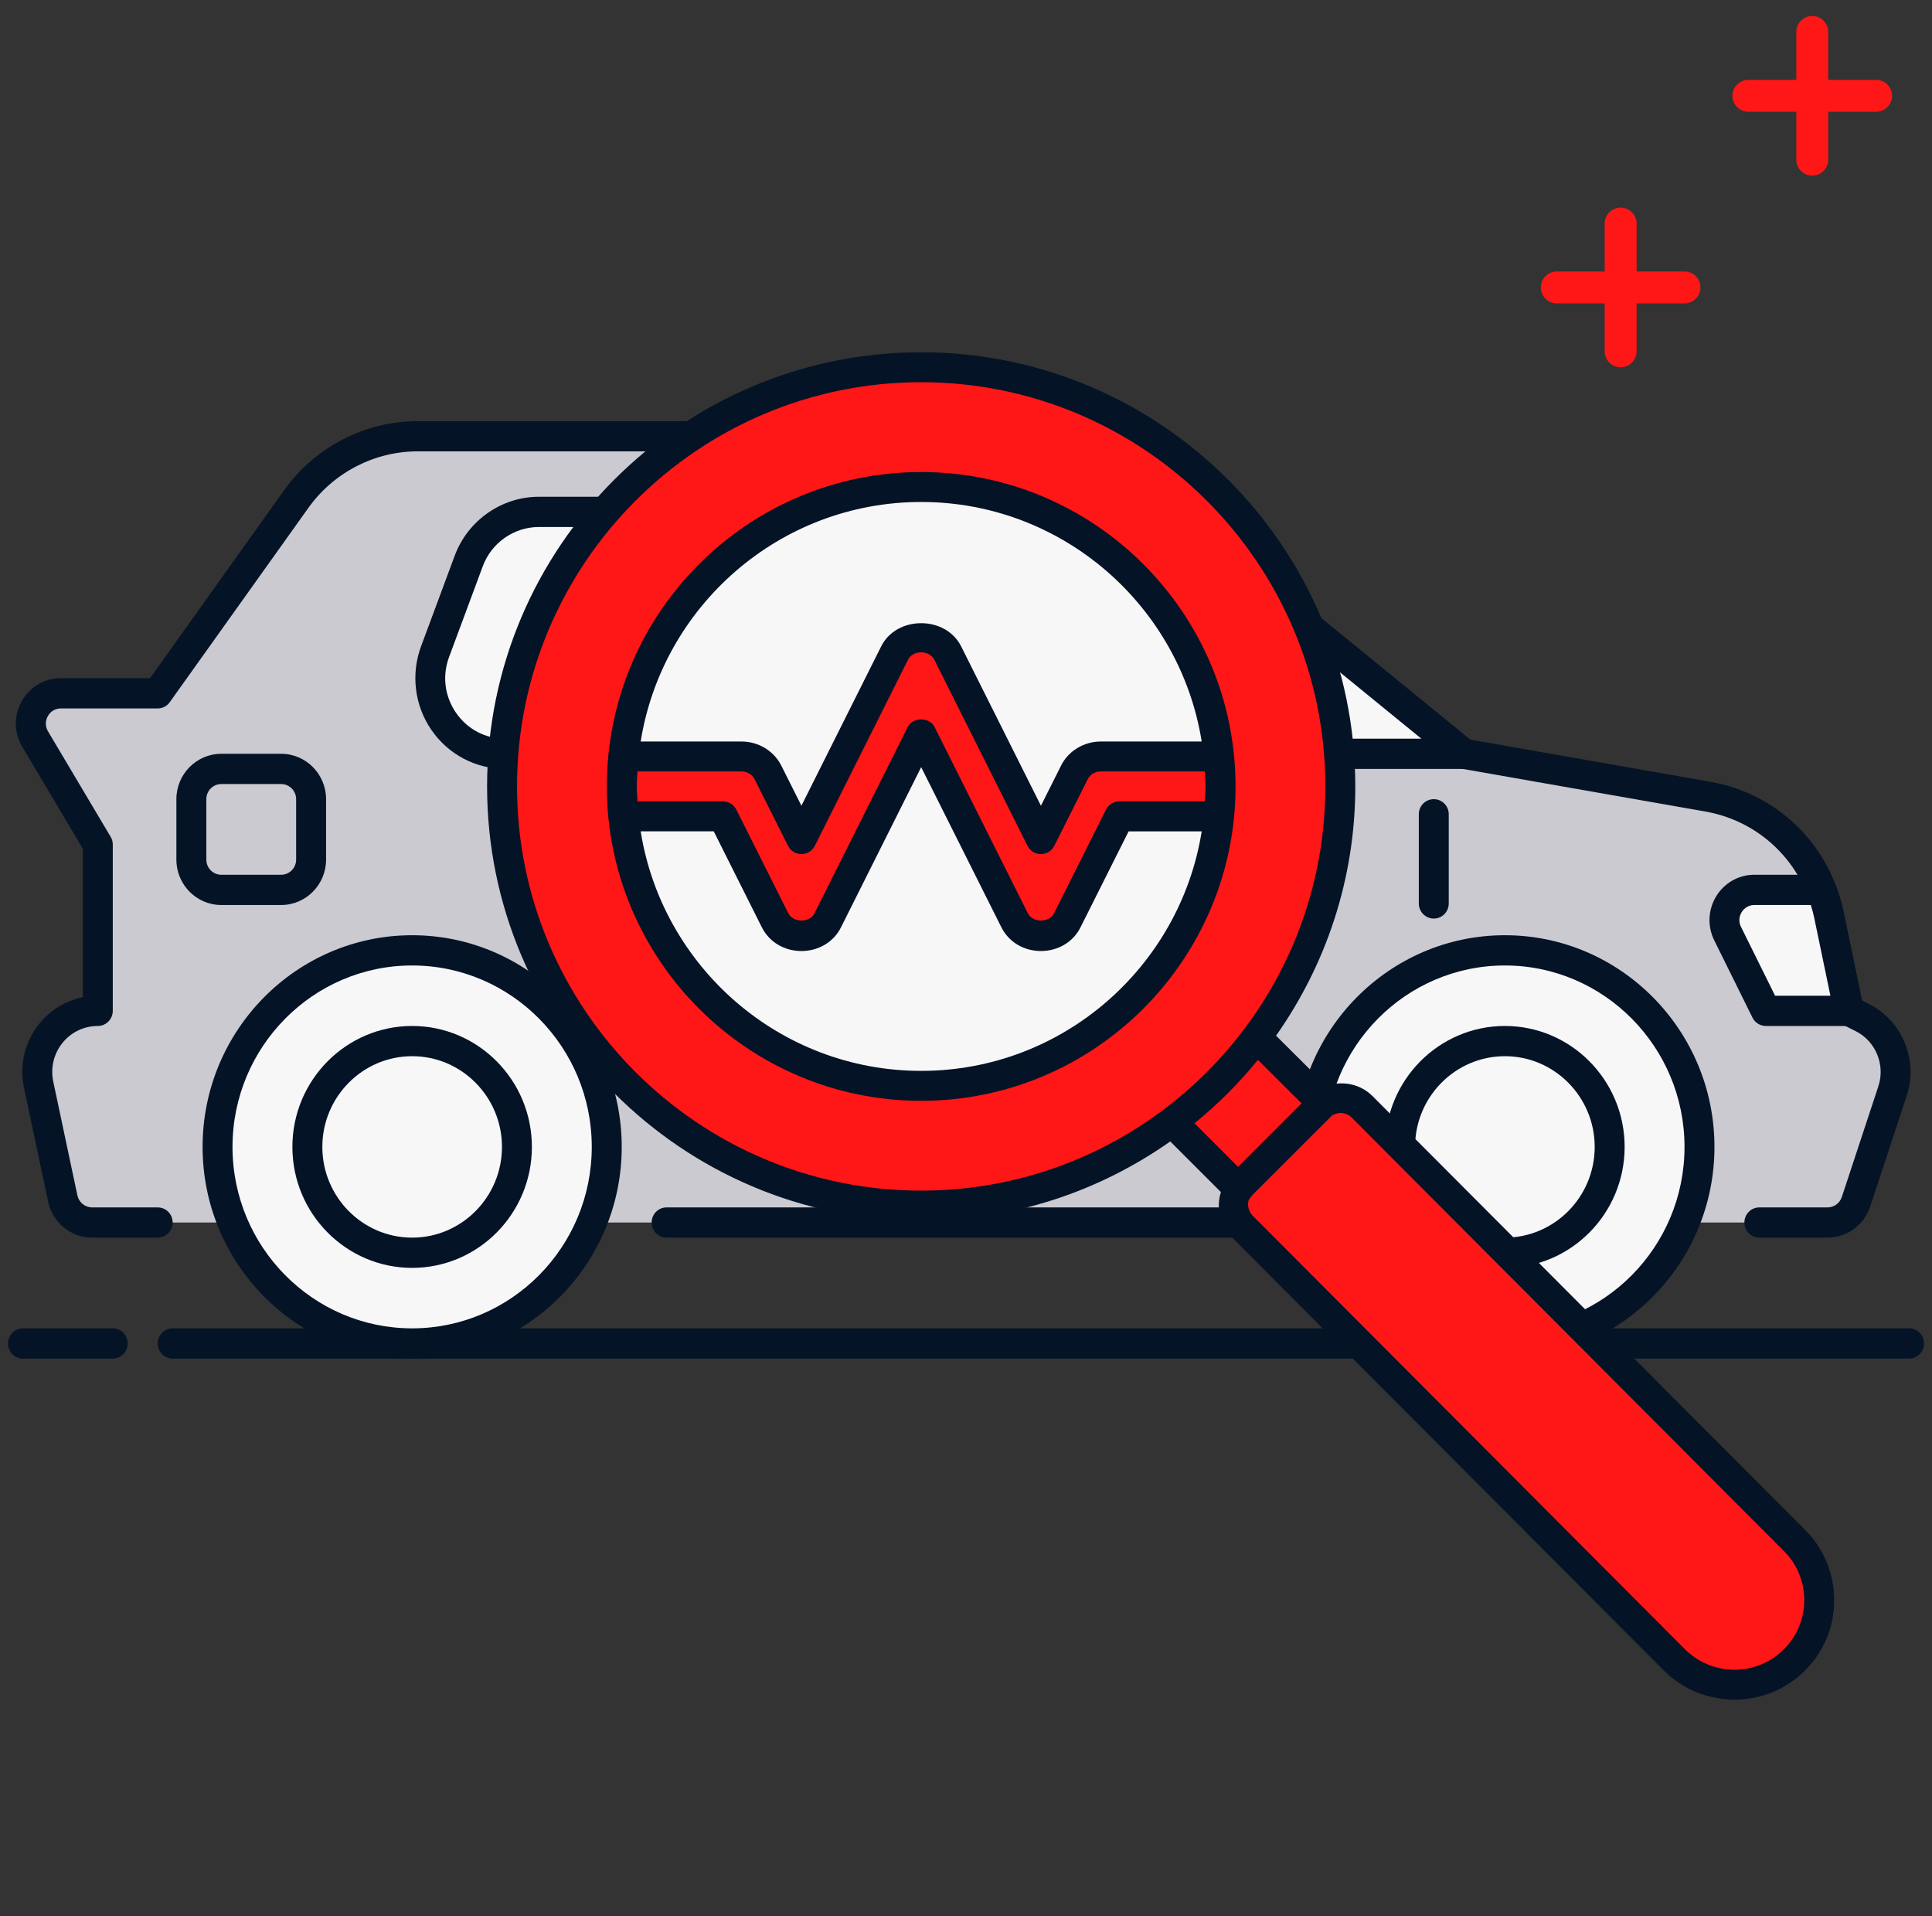 <svg width="121" height="120" viewBox="0 0 121 120" fill="none" xmlns="http://www.w3.org/2000/svg">
<rect x="0" y="0" width="121" height="120" fill="#333333" stroke="none"/>
<path d="M7.062 85.078H1.438C0.92 85.078 0.5 84.654 0.5 84.131C0.5 83.609 0.92 83.184 1.438 83.184H7.062C7.58 83.184 8 83.609 8 84.131C8 84.654 7.58 85.078 7.062 85.078Z" fill="#051326"/>
<path d="M119.562 85.078H10.812C10.295 85.078 9.875 84.654 9.875 84.131C9.875 83.609 10.295 83.184 10.812 83.184H119.562C120.08 83.184 120.5 83.609 120.5 84.131C120.5 84.654 120.08 85.078 119.562 85.078Z" fill="#051326"/>
<path d="M110.188 76.557H114.461C115.267 76.557 115.985 76.036 116.24 75.261L118.532 68.317C119.122 66.526 118.318 64.57 116.644 63.729L115.792 63.301L114.542 57.275C113.754 53.48 110.754 50.554 106.972 49.892L91.672 47.205L69.875 29.423C68.207 28.063 66.127 27.321 63.984 27.321H26.16C23.147 27.321 20.315 28.785 18.553 31.254L9.875 43.417H3.812C2.355 43.417 1.455 45.023 2.205 46.284L6.125 52.886V63.301C3.712 63.301 1.914 65.547 2.42 67.931L3.934 75.061C4.119 75.934 4.882 76.557 5.767 76.557H9.875" fill="#CACAD0"/>
<path d="M114.461 77.503H110.188C109.67 77.503 109.25 77.079 109.25 76.556C109.25 76.034 109.67 75.61 110.188 75.61H114.461C114.864 75.61 115.222 75.348 115.351 74.962L117.643 68.018C118.083 66.683 117.474 65.204 116.227 64.575L115.376 64.149C115.119 64.02 114.935 63.78 114.875 63.494L113.625 57.468C112.91 54.033 110.236 51.423 106.813 50.821L91.513 48.134C91.355 48.108 91.207 48.039 91.083 47.937L69.287 30.155C67.792 28.934 65.908 28.264 63.984 28.264H26.16C23.454 28.264 20.895 29.587 19.314 31.803L10.636 43.966C10.46 44.218 10.177 44.364 9.875 44.364H3.811C3.318 44.364 3.076 44.699 2.996 44.845C2.915 44.989 2.754 45.369 3.007 45.799L6.928 52.399C7.018 52.544 7.063 52.713 7.063 52.885V63.301C7.063 63.823 6.643 64.248 6.125 64.248C5.261 64.248 4.451 64.638 3.907 65.316C3.363 65.995 3.155 66.876 3.335 67.73L4.848 74.862C4.942 75.295 5.326 75.61 5.767 75.61H9.875C10.393 75.61 10.813 76.034 10.813 76.556C10.813 77.079 10.393 77.503 9.875 77.503H5.767C4.451 77.503 3.294 76.56 3.016 75.259L1.503 68.126C1.203 66.709 1.546 65.251 2.448 64.126C3.15 63.25 4.117 62.664 5.186 62.447V53.147L1.398 46.771C0.87 45.881 0.856 44.813 1.363 43.909C1.869 43.006 2.786 42.47 3.811 42.47H9.395L17.793 30.701C19.727 27.991 22.854 26.374 26.16 26.374H63.984C66.335 26.374 68.636 27.196 70.464 28.688L92.072 46.314L107.131 48.96C111.316 49.694 114.585 52.882 115.456 57.082L116.615 62.657L117.06 62.878C119.139 63.926 120.153 66.389 119.418 68.616L117.127 75.56C116.745 76.723 115.672 77.503 114.461 77.503Z" fill="#051326"/>
<path d="M78.312 77.503H41.75C41.233 77.503 40.812 77.079 40.812 76.556C40.812 76.034 41.233 75.61 41.75 75.61H78.312C78.83 75.61 79.25 76.034 79.25 76.556C79.25 77.079 78.83 77.503 78.312 77.503Z" fill="#051326"/>
<path d="M94.25 84.132C100.981 84.132 106.438 78.621 106.438 71.823C106.438 65.025 100.981 59.514 94.25 59.514C87.519 59.514 82.062 65.025 82.062 71.823C82.062 78.621 87.519 84.132 94.25 84.132Z" fill="#F7F7F8"/>
<path d="M94.25 85.078C87.013 85.078 81.125 79.13 81.125 71.822C81.125 64.515 87.013 58.566 94.25 58.566C101.487 58.566 107.375 64.515 107.375 71.822C107.375 79.13 101.486 85.078 94.25 85.078ZM94.25 60.46C88.046 60.46 83 65.556 83 71.822C83 78.089 88.046 83.184 94.25 83.184C100.454 83.184 105.5 78.089 105.5 71.822C105.5 65.556 100.452 60.46 94.25 60.46Z" fill="#051326"/>
<path d="M94.25 79.397C90.114 79.397 86.75 76 86.75 71.822C86.75 67.645 90.114 64.248 94.25 64.248C98.386 64.248 101.75 67.645 101.75 71.822C101.75 76 98.384 79.397 94.25 79.397ZM94.25 66.141C91.149 66.141 88.625 68.69 88.625 71.822C88.625 74.954 91.149 77.503 94.25 77.503C97.351 77.503 99.875 74.954 99.875 71.822C99.875 68.69 97.351 66.141 94.25 66.141Z" fill="#051326"/>
<path d="M25.812 84.132C32.544 84.132 38 78.621 38 71.823C38 65.025 32.544 59.514 25.812 59.514C19.081 59.514 13.625 65.025 13.625 71.823C13.625 78.621 19.081 84.132 25.812 84.132Z" fill="#F7F7F8"/>
<path d="M25.812 85.078C18.575 85.078 12.688 79.13 12.688 71.822C12.688 64.515 18.575 58.566 25.812 58.566C33.05 58.566 38.938 64.515 38.938 71.822C38.938 79.13 33.05 85.078 25.812 85.078ZM25.812 60.46C19.608 60.46 14.562 65.556 14.562 71.822C14.562 78.089 19.608 83.184 25.812 83.184C32.017 83.184 37.062 78.089 37.062 71.822C37.062 65.556 32.017 60.46 25.812 60.46Z" fill="#051326"/>
<path d="M25.812 79.397C21.676 79.397 18.312 76 18.312 71.822C18.312 67.645 21.676 64.248 25.812 64.248C29.949 64.248 33.312 67.645 33.312 71.822C33.312 76 29.949 79.397 25.812 79.397ZM25.812 66.141C22.711 66.141 20.188 68.69 20.188 71.822C20.188 74.954 22.711 77.503 25.812 77.503C28.914 77.503 31.438 74.954 31.438 71.822C31.438 68.69 28.914 66.141 25.812 66.141Z" fill="#051326"/>
<path d="M29.358 35.127L27.249 40.808C26.1 43.902 28.365 47.205 31.639 47.205H91.672L73.1 32.055H33.748C31.794 32.055 30.045 33.278 29.358 35.127Z" fill="#F7F7F8"/>
<path d="M91.672 48.151H31.638C29.795 48.151 28.066 47.239 27.016 45.706C25.964 44.175 25.724 42.22 26.371 40.474L28.481 34.793C29.3 32.589 31.417 31.108 33.748 31.108H73.1C73.314 31.108 73.522 31.182 73.689 31.318L92.261 46.468C92.57 46.72 92.688 47.14 92.555 47.521C92.424 47.898 92.069 48.151 91.672 48.151ZM30.236 35.46L28.126 41.141C27.688 42.321 27.845 43.591 28.556 44.629C29.266 45.665 30.389 46.258 31.638 46.258H89.019L72.768 33.002H33.748C32.193 33.002 30.781 33.988 30.236 35.46Z" fill="#051326"/>
<path d="M89.797 57.523C89.279 57.523 88.859 57.099 88.859 56.576V50.992C88.859 50.469 89.279 50.045 89.797 50.045C90.314 50.045 90.734 50.469 90.734 50.992V56.576C90.734 57.101 90.314 57.523 89.797 57.523Z" fill="#051326"/>
<path d="M52.062 73.716C51.545 73.716 51.125 73.292 51.125 72.769V50.992C51.125 50.469 51.545 50.045 52.062 50.045C52.58 50.045 53 50.469 53 50.992V72.769C53 73.292 52.58 73.716 52.062 73.716Z" fill="#CACAD0"/>
<path d="M52.062 48.151C51.545 48.151 51.125 47.727 51.125 47.204V32.055C51.125 31.532 51.545 31.108 52.062 31.108C52.58 31.108 53 31.532 53 32.055V47.204C53 47.727 52.58 48.151 52.062 48.151Z" fill="#CACAD0"/>
<path d="M17.609 56.673H13.859C12.309 56.673 11.047 55.398 11.047 53.832V50.045C11.047 48.479 12.309 47.204 13.859 47.204H17.609C19.16 47.204 20.422 48.479 20.422 50.045V53.832C20.422 55.398 19.16 56.673 17.609 56.673ZM13.859 49.098C13.342 49.098 12.922 49.524 12.922 50.045V53.832C12.922 54.353 13.342 54.779 13.859 54.779H17.609C18.127 54.779 18.547 54.353 18.547 53.832V50.045C18.547 49.524 18.127 49.098 17.609 49.098H13.859Z" fill="#051326"/>
<path d="M115.792 63.301L114.541 57.276C114.429 56.738 114.264 56.224 114.067 55.726H109.878C108.485 55.726 107.577 57.207 108.202 58.467L110.592 63.301H115.792Z" fill="#F7F7F8"/>
<path d="M115.792 64.248H110.594C110.24 64.248 109.915 64.045 109.756 63.725L107.364 58.89C106.925 58.002 106.972 56.968 107.485 56.126C108.001 55.283 108.895 54.779 109.878 54.779H114.067C114.451 54.779 114.796 55.016 114.939 55.376C115.175 55.98 115.345 56.536 115.458 57.08L116.709 63.106C116.767 63.384 116.697 63.676 116.519 63.897C116.341 64.119 116.073 64.248 115.792 64.248ZM111.172 62.354H114.637L113.622 57.47C113.568 57.213 113.499 56.951 113.409 56.673H109.876C109.405 56.673 109.162 56.987 109.079 57.122C108.997 57.256 108.826 57.616 109.038 58.042L111.172 62.354Z" fill="#051326"/>
<path d="M113.5 11C112.948 11 112.5 10.552 112.5 10V2C112.5 1.448 112.948 1 113.5 1C114.052 1 114.5 1.448 114.5 2V10C114.5 10.552 114.052 11 113.5 11Z" fill="#FF1616"/>
<path d="M117.5 7H109.5C108.948 7 108.5 6.552 108.5 6C108.5 5.448 108.948 5 109.5 5H117.5C118.052 5 118.5 5.448 118.5 6C118.5 6.552 118.052 7 117.5 7Z" fill="#FF1616"/>
<path d="M101.5 23C100.948 23 100.5 22.552 100.5 22V14C100.5 13.448 100.948 13 101.5 13C102.052 13 102.5 13.448 102.5 14V22C102.5 22.552 102.052 23 101.5 23Z" fill="#FF1616"/>
<path d="M105.5 19H97.5C96.948 19 96.5 18.552 96.5 18C96.5 17.448 96.948 17 97.5 17H105.5C106.052 17 106.5 17.448 106.5 18C106.5 18.552 106.052 19 105.5 19Z" fill="#FF1616"/>
<path d="M77.618 74.145L73.545 70.479L78.84 64.859L82.749 68.769H84.786L114.027 98.418L113.457 102.654L110.28 105.586L105.963 105.097L77.129 76.1L77.618 74.145Z" fill="#FF1616"/>
<circle cx="57.694" cy="49.247" r="25.921" fill="#FF1616"/>
<circle cx="57.694" cy="49.247" r="18.548" fill="#F7F7F8"/>
<path d="M45.014 51.26H38.959V47.281H47.09L50.205 52.298L55.395 41.744L57.211 39.928H58.509L64.91 52.298L68.111 47.281H76.242V51.26H70.273L65.948 58.526H63.959L57.73 45.81L51.07 58.526H49.253L45.014 51.26Z" fill="#FF1616"/>
<path d="M83.073 67.997L79.918 64.856C83.034 60.433 84.881 55.056 84.881 49.247C84.881 34.256 72.684 22.06 57.693 22.06C42.703 22.06 30.506 34.256 30.506 49.247C30.506 64.238 42.703 76.435 57.693 76.435C63.498 76.435 68.872 74.59 73.293 71.479L76.464 74.65C76.162 75.626 76.387 76.716 77.137 77.468L104.216 104.621C106.655 107.036 110.611 107.042 113.036 104.621C115.567 102.115 115.406 98.115 113.04 95.794L85.965 68.644C85.194 67.873 84.084 67.661 83.073 67.997ZM32.381 49.247C32.381 35.29 43.736 23.935 57.693 23.935C71.651 23.935 83.006 35.29 83.006 49.247C83.006 63.205 71.651 74.56 57.693 74.56C43.736 74.56 32.381 63.205 32.381 49.247ZM78.783 66.371L81.521 69.096L77.542 73.075L74.81 70.343C76.267 69.16 77.598 67.828 78.783 66.371ZM111.716 103.29L111.714 103.292C110.019 104.987 107.248 104.983 105.541 103.292L78.466 76.142C78.144 75.82 78.099 75.328 78.24 75.086C78.285 75.041 78.333 74.98 78.375 74.918C78.414 74.871 78.453 74.82 78.465 74.805L83.371 69.906L83.441 69.842C83.831 69.61 84.333 69.662 84.639 69.968L111.721 97.125C113.383 98.756 113.471 101.548 111.716 103.29Z" fill="#051326"/>
<path d="M57.693 29.56C46.837 29.56 38.006 38.391 38.006 49.247C38.006 60.103 46.837 68.935 57.693 68.935C68.55 68.935 77.381 60.103 77.381 49.247C77.381 38.391 68.55 29.56 57.693 29.56ZM57.693 31.435C66.556 31.435 73.906 37.948 75.262 46.435H68.943C67.863 46.435 66.875 47.051 66.436 47.981L65.193 50.456L60.202 40.489C59.756 39.585 58.796 39.025 57.691 39.025C56.587 39.025 55.627 39.585 55.185 40.483L50.193 50.456L48.962 48.004C48.511 47.051 47.523 46.435 46.443 46.435H40.125C41.48 37.948 48.83 31.435 57.693 31.435ZM75.459 50.185H70.106C69.751 50.185 69.427 50.385 69.268 50.702L66.015 57.191C65.733 57.791 64.663 57.812 64.363 57.171L58.532 45.527C58.213 44.893 57.172 44.893 56.853 45.527L51.013 57.191C50.731 57.791 49.663 57.812 49.361 57.171L46.117 50.702C45.96 50.385 45.633 50.185 45.279 50.185H39.926C39.86 48.941 39.86 49.558 39.926 48.31H46.443C46.801 48.31 47.124 48.503 47.274 48.823L49.355 52.967C49.7 53.653 50.685 53.657 51.032 52.967L56.865 41.318C57.168 40.699 58.213 40.693 58.522 41.323L64.353 52.967C64.7 53.657 65.685 53.655 66.03 52.967L68.12 48.803C68.263 48.503 68.585 48.31 68.943 48.31H75.459C75.523 49.553 75.525 48.936 75.459 50.185ZM57.693 67.06C48.83 67.06 41.48 60.546 40.125 52.06H44.702L47.675 57.992C48.667 60.096 51.738 60.053 52.7 58.013L57.693 48.041L62.677 57.992C63.669 60.098 66.742 60.049 67.7 58.013L70.685 52.061H75.262C73.906 60.546 66.556 67.06 57.693 67.06Z" fill="#051326"/>
</svg>
